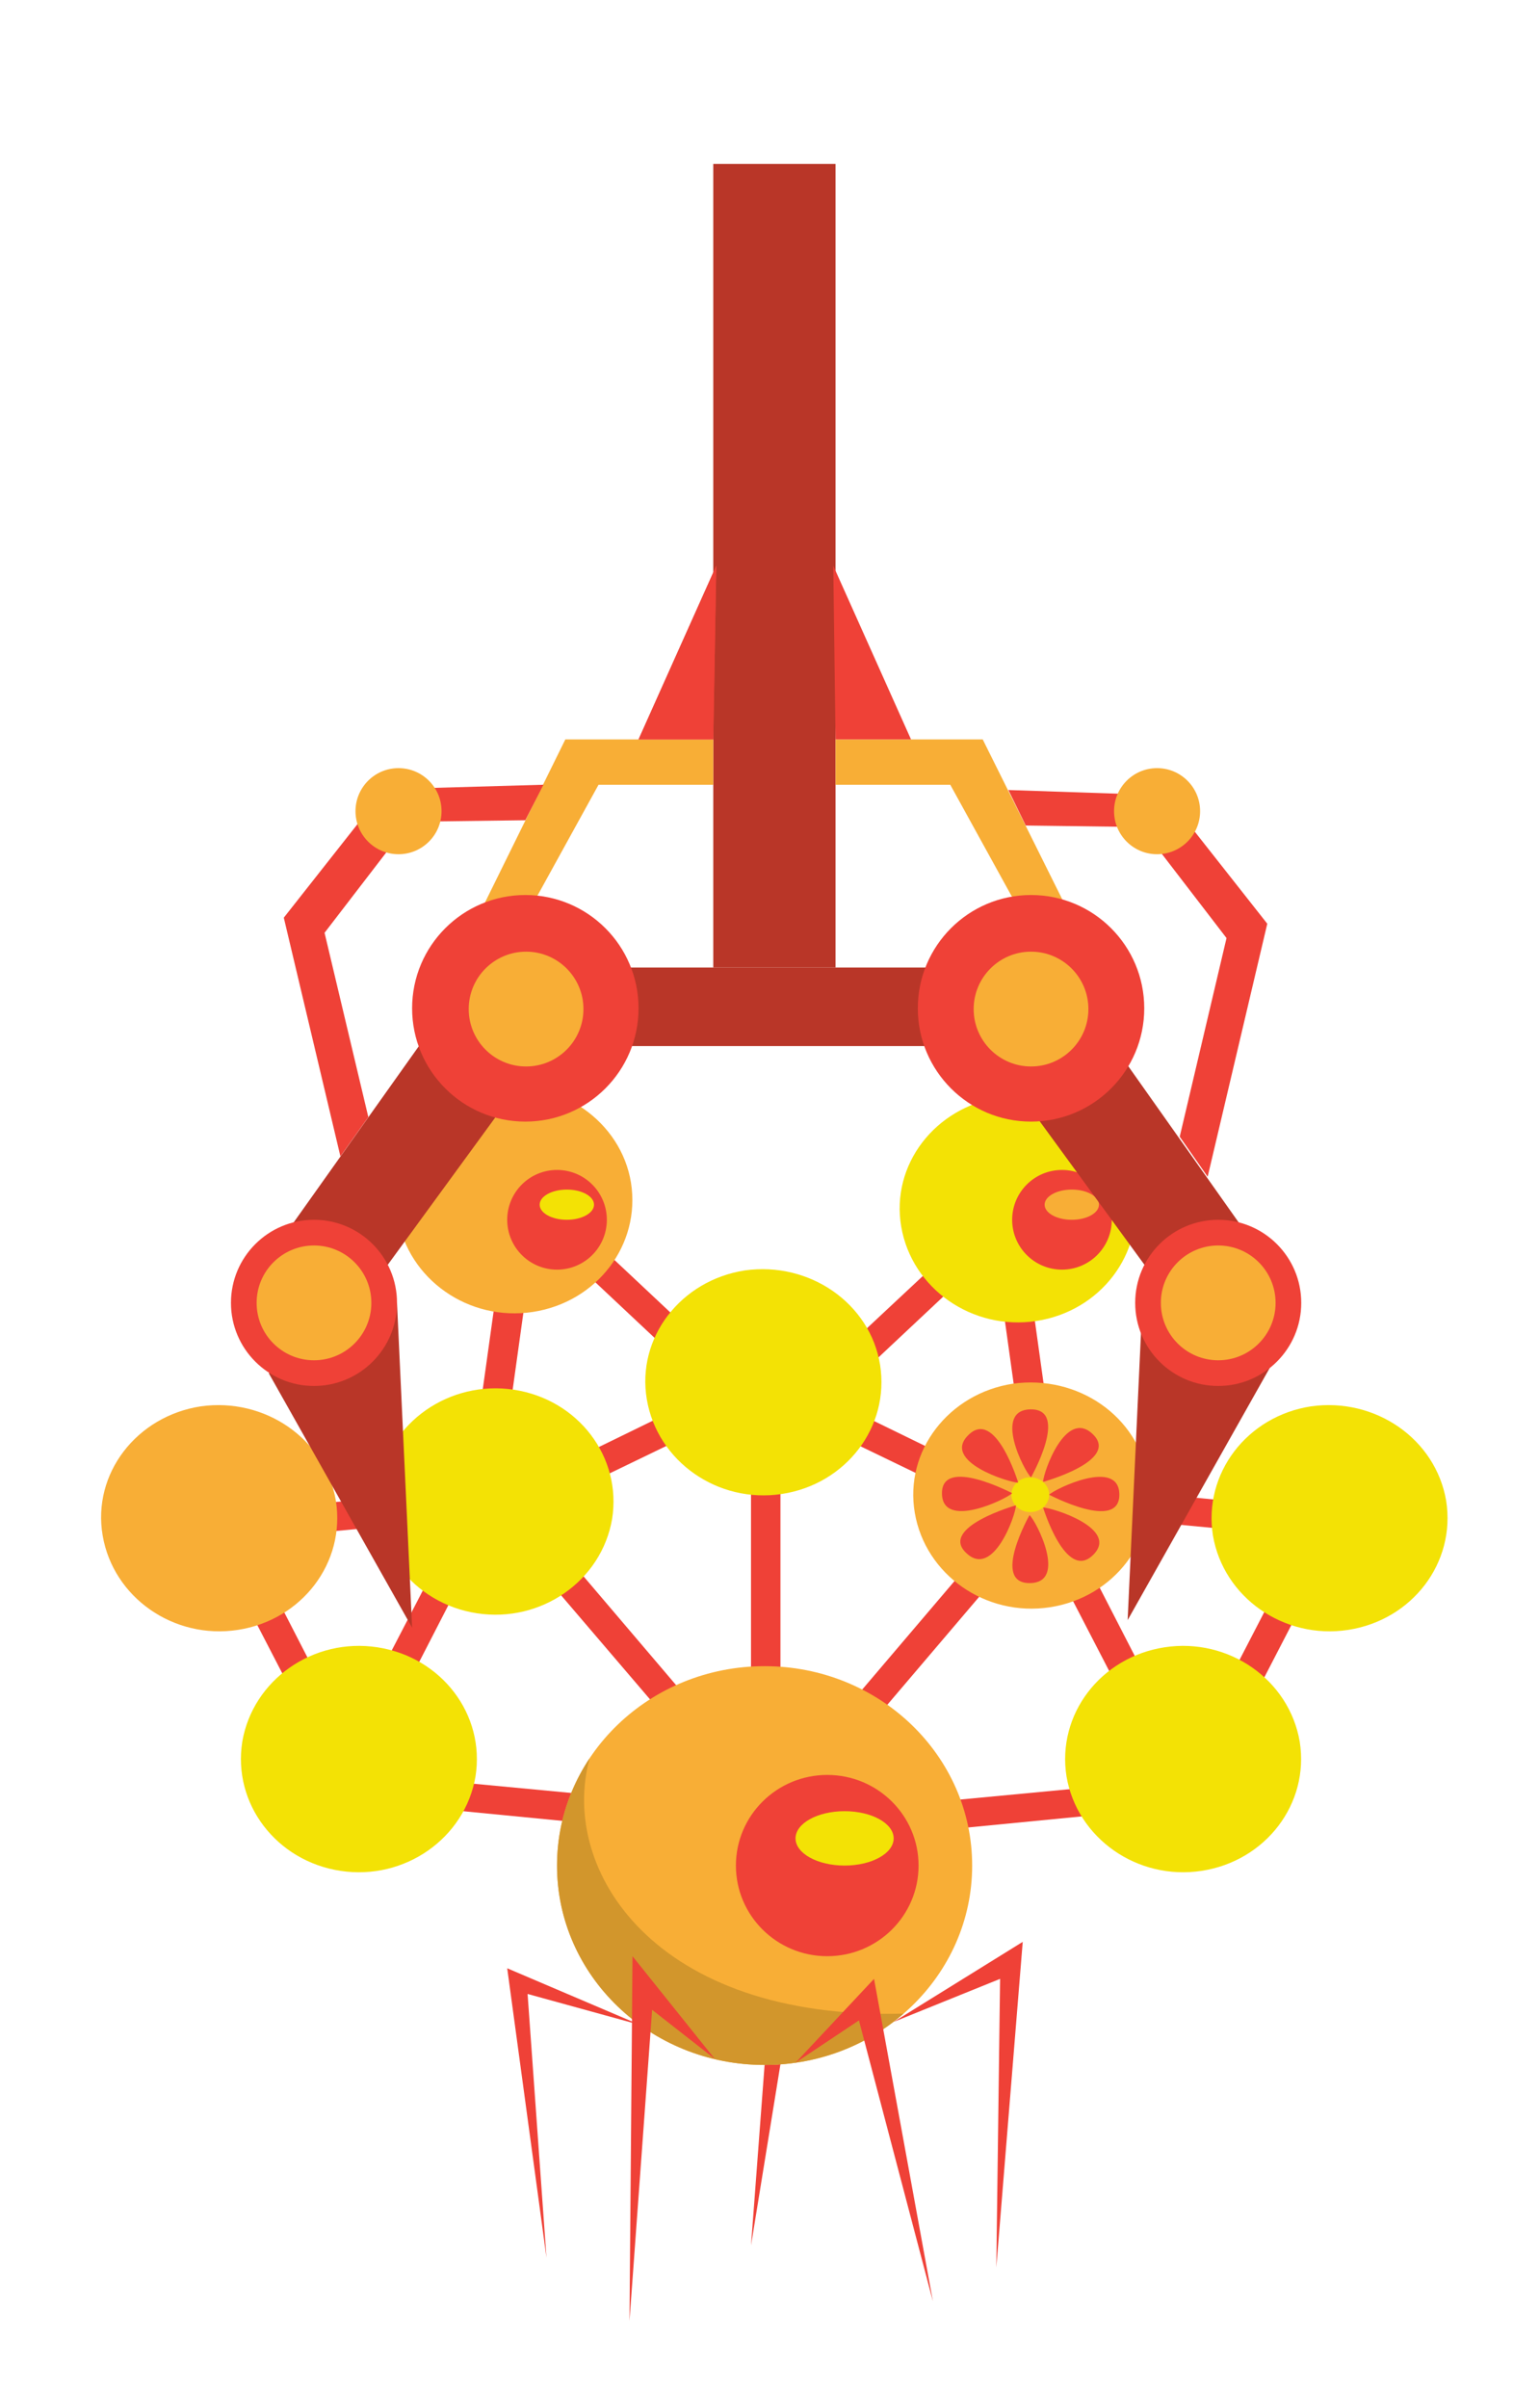 <?xml version="1.0" encoding="utf-8"?>
<!-- Generator: Adobe Illustrator 17.1.0, SVG Export Plug-In . SVG Version: 6.00 Build 0)  -->
<!DOCTYPE svg PUBLIC "-//W3C//DTD SVG 1.1//EN" "http://www.w3.org/Graphics/SVG/1.1/DTD/svg11.dtd">
<svg version="1.1" id="Layer_1" xmlns="http://www.w3.org/2000/svg" xmlns:xlink="http://www.w3.org/1999/xlink" x="0px" y="0px"
	 viewBox="0 0 203.9 318.8" style="enable-background:new 0 0 203.9 318.8;" xml:space="preserve">
<style type="text/css">
	.st0{fill:#EF4137;}
	.st1{fill:#F8AE36;}
	.st2{fill:#F3E205;}
	.st3{clip-path:url(#SVGID_2_);fill:#D2962C;}
	.st4{fill:#B93628;}
</style>
<g>
	<g>
		<rect x="99.5" y="192.1" class="st0" width="3.9" height="34.7"/>
		<polygon class="st0" points="92.8,226.9 89.8,229.3 66.8,202.4 69.9,200 		"/>
		<polygon class="st0" points="46.3,229.3 49.9,231 65.9,199.9 62.4,198.3 		"/>
		<polygon class="st0" points="68.5,201 66.8,197.7 99,182 100.8,185.4 		"/>
		<polygon class="st0" points="133.7,201 135.4,197.7 103.2,182 101.4,185.4 		"/>
		<polygon class="st0" points="47.5,232.6 44,234.3 27.9,203.2 31.5,201.5 		"/>
		<polygon class="st0" points="158.1,231.6 161.7,233.3 177.8,202.2 174.2,200.5 		"/>
		<polygon class="st0" points="156.7,231.6 153.2,233.3 137.1,202.2 140.7,200.5 		"/>
		<polygon class="st0" points="62.5,194.4 66.4,194.9 71.2,160.5 67.3,160 		"/>
		<polygon class="st0" points="139.9,194.9 136,195.4 131.2,161 135.1,160.5 		"/>
		<polygon class="st0" points="97.8,182.2 95,184.9 69.1,160.6 71.9,157.9 		"/>
		<polygon class="st0" points="105.4,184.7 108.2,187.4 134,163.2 131.3,160.5 		"/>
		<polygon class="st0" points="86.4,238.4 86,242.2 50,238.7 50.4,235 		"/>
		<polygon class="st0" points="29.3,200.3 29.7,204.1 65.7,200.7 65.3,196.9 		"/>
		<polygon class="st0" points="174.9,199.9 174.5,203.6 138.5,200.2 138.9,196.4 		"/>
		<polygon class="st0" points="108.1,230.9 111.1,233.3 134,206.4 131,204 		"/>
		<polygon class="st0" points="113,239.6 113.4,243.4 149.4,239.9 149,236.2 		"/>
		<polygon class="st0" points="101.3,273.4 99.5,297.3 103.4,273.3 		"/>
		<ellipse class="st1" cx="101.3" cy="247" rx="27.5" ry="26.4"/>
		<ellipse class="st0" cx="109.6" cy="247" rx="12.1" ry="12"/>
		<ellipse class="st2" cx="111.9" cy="243.4" rx="6.5" ry="3.6"/>
		<path class="st2" d="M116.6,180.7c1.3,8.2-4.5,15.8-13,17.1s-16.5-4.3-17.9-12.5s4.5-15.8,13-17.1
			C107.3,167,115.3,172.6,116.6,180.7z"/>
		<path class="st1" d="M152.1,195.7c1.3,8.2-4.5,15.8-13,17.1s-16.5-4.3-17.9-12.5s4.5-15.8,13-17.1
			C142.8,182,150.8,187.5,152.1,195.7z"/>
		<path class="st2" d="M172.2,230.6c1.3,8.2-4.5,15.8-13,17.1s-16.5-4.3-17.9-12.5c-1.3-8.2,4.5-15.8,13-17.1
			C162.8,216.8,170.8,222.4,172.2,230.6z"/>
		<path class="st2" d="M50.2,196.5c-1.3,8.2,4.5,15.8,13,17.1c8.5,1.3,16.5-4.3,17.9-12.5c1.3-8.2-4.5-15.8-13-17.1
			S51.5,188.3,50.2,196.5z"/>
		<path class="st2" d="M32.1,230.6c-1.3,8.2,4.5,15.8,13,17.1s16.5-4.3,17.9-12.5c1.3-8.2-4.5-15.8-13-17.1
			C41.5,216.8,33.5,222.4,32.1,230.6z"/>
		<g>
			<defs>
				<ellipse id="SVGID_1_" cx="101.3" cy="247" rx="27.5" ry="26.4"/>
			</defs>
			<clipPath id="SVGID_2_">
				<use xlink:href="#SVGID_1_"  style="overflow:visible;"/>
			</clipPath>
			<path class="st3" d="M78.1,232.9c-4,14.7,8.6,34.6,41.6,33.7c33-0.9-25,19.5-25,19.5l-31.5-28.4l8-28.5L78.1,232.9z"/>
		</g>
		<polygon class="st0" points="84.8,268.1 67.2,260.6 72.4,298.9 69.9,264 		"/>
		<polygon class="st0" points="118.4,267.7 135.5,257.1 132,300.2 132.5,262 		"/>
		<polygon class="st0" points="94.7,272.6 83.8,259 83.4,307.3 86.4,266.1 		"/>
		<polygon class="st0" points="105.4,273.1 115.8,262 123.6,304.7 113.8,267.5 		"/>
		<path class="st1" d="M83.6,156.6c1.3,8.2-4.5,15.8-13,17.1c-8.5,1.3-16.5-4.3-17.9-12.5c-1.3-8.2,4.5-15.8,13-17.1
			S82.3,148.5,83.6,156.6z"/>
		<path class="st2" d="M150.3,157.8c1.3,8.2-4.5,15.8-13,17.1c-8.5,1.3-16.5-4.3-17.9-12.5s4.5-15.8,13-17.1
			C141,144,149,149.6,150.3,157.8z"/>
		<path class="st2" d="M191.6,198.7c1.3,8.2-4.5,15.8-13,17.1s-16.5-4.3-17.9-12.5c-1.3-8.2,4.5-15.8,13-17.1
			C182.2,185,190.2,190.5,191.6,198.7z"/>
		<path class="st1" d="M44.5,198.7c1.3,8.2-4.5,15.8-13,17.1s-16.5-4.3-17.9-12.5s4.5-15.8,13-17.1C35.1,185,43.1,190.5,44.5,198.7z
			"/>
		<ellipse class="st0" cx="140.7" cy="161.5" rx="6.6" ry="6.6"/>
		<ellipse class="st1" cx="142" cy="159.5" rx="3.6" ry="2"/>
		<ellipse class="st0" cx="73.8" cy="161.5" rx="6.6" ry="6.6"/>
		<ellipse class="st2" cx="75.1" cy="159.5" rx="3.6" ry="2"/>
		<g>
			<ellipse class="st2" cx="136.5" cy="197.9" rx="2.5" ry="2.3"/>
			<path class="st0" d="M134.1,197.7c-0.8,0.8-9.3,4.9-9.3,0C124.8,192.8,134.1,197.7,134.1,197.7z"/>
			<path class="st0" d="M134.6,199.3c0,1.2-3,9.8-6.6,6.3C124.4,202.2,134.6,199.3,134.6,199.3z"/>
			<path class="st0" d="M136.4,200.6c0.9,0.8,5.1,9,0,9C131.3,209.6,136.4,200.6,136.4,200.6z"/>
			<path class="st0" d="M138.2,199.6c1.2,0,10.2,2.8,6.6,6.3C141.2,209.4,138.2,199.6,138.2,199.6z"/>
			<path class="st0" d="M139,197.9c0.8-0.8,9.3-4.9,9.3,0S139,197.9,139,197.9z"/>
			<path class="st0" d="M136.6,195.6c-0.9-0.8-5.1-9,0-9C141.7,186.6,136.6,195.6,136.6,195.6z"/>
			<path class="st0" d="M134.9,196.3c-1.2,0-10.2-2.8-6.6-6.3C131.9,186.4,134.9,196.3,134.9,196.3z"/>
			<path class="st0" d="M138.2,196.2c0-1.2,3-9.8,6.6-6.3S138.2,196.2,138.2,196.2z"/>
		</g>
	</g>
	<g>
		<rect x="94.5" y="21.7" class="st4" width="16.2" height="106.4"/>
		<rect x="67.9" y="128.1" class="st4" width="68.7" height="10.4"/>
		<polygon class="st4" points="55.5,138.5 35.6,166.5 45.5,175.5 69.6,142.5 		"/>
		<polygon class="st4" points="147.6,138.5 167.4,166.5 157.5,175.5 133.4,142.5 		"/>
		<polygon class="st4" points="35.6,181.8 54.6,215.5 52.6,172.5 		"/>
		<polygon class="st4" points="168.4,180.8 149.4,214.5 151.4,171.5 		"/>
		<polygon class="st1" points="64.2,119.6 74.9,97.9 94.5,97.9 94.5,103.9 79.3,103.9 69.6,121.5 		"/>
		<polygon class="st1" points="141,119.6 130.2,97.9 110.7,97.9 110.7,103.9 125.9,103.9 135.6,121.5 		"/>
		<circle class="st0" cx="69.6" cy="133.5" r="15"/>
		<circle class="st0" cx="136.6" cy="133.5" r="15"/>
		<circle class="st0" cx="41.6" cy="172.5" r="11"/>
		<circle class="st0" cx="161.4" cy="172.5" r="11"/>
		<polygon class="st0" points="84.6,97.9 94.9,74.9 94.5,97.9 		"/>
		<polygon class="st0" points="94.5,97.9 84.6,97.9 94.9,74.9 		"/>
		<polygon class="st0" points="110.4,74.9 120.7,97.9 110.7,97.9 		"/>
		<circle class="st1" cx="69.7" cy="133.6" r="7.6"/>
		<circle class="st1" cx="136.6" cy="133.6" r="7.6"/>
		<circle class="st1" cx="41.6" cy="172.5" r="7.6"/>
		<circle class="st1" cx="161.4" cy="172.5" r="7.6"/>
		<polygon class="st0" points="45.1,153.1 37.6,121.5 51,104.5 72,103.9 69.6,108.6 54.3,108.8 43,123.5 48.8,147.9 		"/>
		<polygon class="st0" points="160,155.8 167.9,122.3 154.5,105.3 133.6,104.6 135.9,109.3 151.2,109.5 162.5,124.2 156.3,150.5 		
			"/>
		<circle class="st1" cx="52.8" cy="107.4" r="5.7"/>
		<circle class="st1" cx="153.3" cy="107.4" r="5.7"/>
	</g>
</g>
</svg>
